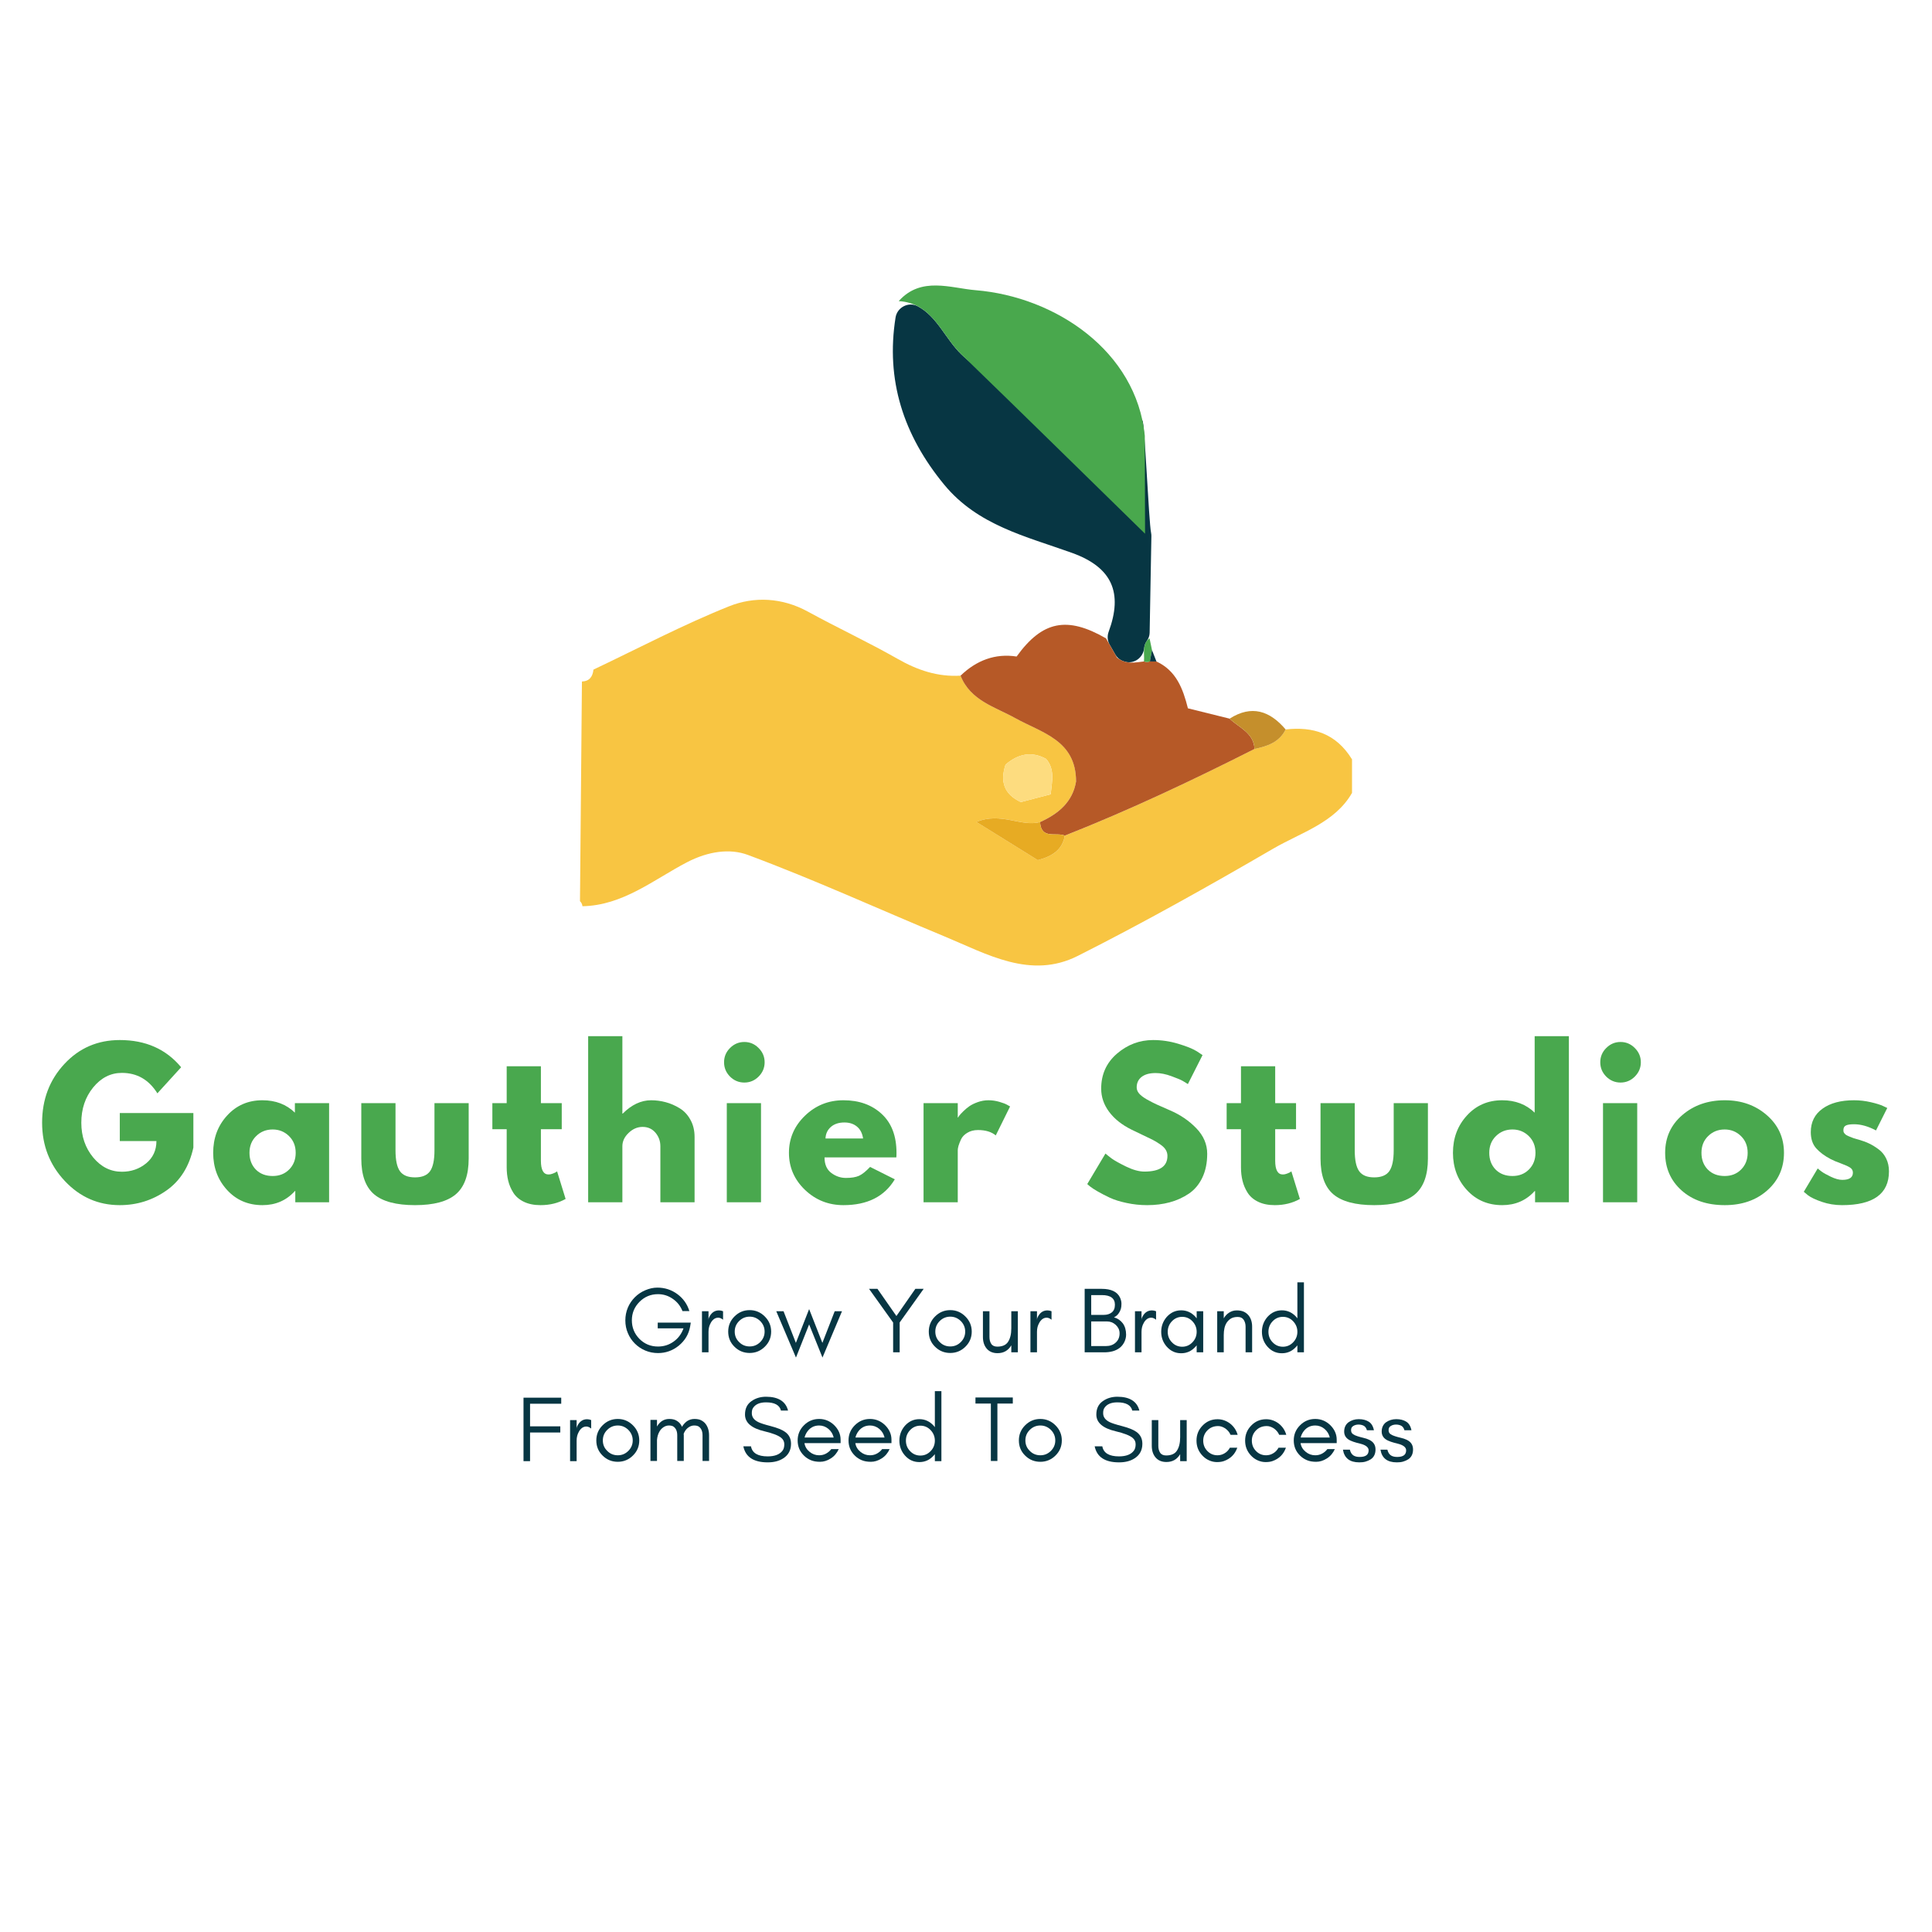 <svg xmlns="http://www.w3.org/2000/svg" xmlns:xlink="http://www.w3.org/1999/xlink" width="500" zoomAndPan="magnify" viewBox="0 0 375 375" height="500" preserveAspectRatio="xMidYMid meet" version="1.0"><defs><g/><clipPath id="80824b86b5"><path d="M 112.5 116 L 262.5 116 L 262.5 187.414 L 112.5 187.414 Z M 112.5 116 " clip-rule="nonzero"/></clipPath><clipPath id="ed72e8aedb"><path d="M 174 55.414 L 223 55.414 L 223 104 L 174 104 Z M 174 55.414 " clip-rule="nonzero"/></clipPath></defs><g clip-path="url(#80824b86b5)"><path fill="#f8c542" d="M 112.574 174.926 C 112.699 160.711 112.828 146.496 112.953 132.281 C 114.43 132.227 115.043 131.32 115.191 129.969 C 123.945 125.816 132.543 121.273 141.52 117.68 C 146.402 115.723 151.832 115.984 156.828 118.723 C 162.586 121.879 168.551 124.648 174.25 127.898 C 178.098 130.09 182.023 131.41 186.445 131.145 C 188.363 135.984 193.102 137.188 197.066 139.387 C 202.223 142.242 208.855 143.645 208.867 151.676 C 208.215 155.637 205.453 157.953 201.879 159.562 C 198.141 160.547 194.301 157.543 189.523 159.539 C 194.176 162.43 197.922 164.762 201.441 166.949 C 204.453 166.148 206.211 164.852 206.688 162.191 C 219.258 157.23 231.453 151.461 243.504 145.367 C 245.984 144.859 248.309 144.086 249.547 141.586 C 254.836 140.996 259.297 142.316 262.426 147.387 L 262.426 153.902 C 259.113 159.695 252.555 161.57 247.105 164.738 C 234.652 171.98 222.078 179.039 209.223 185.527 C 200.047 190.164 191.598 185.188 183.277 181.738 C 170.566 176.465 158.031 170.723 145.145 165.934 C 141.703 164.656 137.496 165.207 133.348 167.363 C 126.891 170.723 120.922 175.754 113.055 175.898 C 113.016 175.516 112.855 175.184 112.574 174.918 Z M 203.938 154.168 C 204.238 151.441 204.73 149.301 203.062 147.309 C 200.223 145.75 197.613 146.312 195.176 148.414 C 194.082 151.715 194.891 154.16 198.148 155.684 C 199.984 155.203 201.828 154.719 203.941 154.168 Z M 203.938 154.168 " fill-opacity="1" fill-rule="nonzero"/></g><path fill="#073643" d="M 215.391 125.152 C 214.949 124.379 214.883 123.453 215.191 122.621 C 217.98 115.066 215.895 110.121 208.059 107.309 C 199.113 104.094 189.789 101.977 183.281 94.09 C 175.293 84.402 171.914 73.703 173.824 61.637 C 174.137 59.645 176.336 58.504 178.121 59.441 C 181.891 61.418 183.578 65.859 186.562 68.746 C 198.504 80.312 209.867 70.059 221.758 81.68 C 222.148 81.676 222.984 101.34 223.422 103.406 C 223.469 103.625 223.484 103.836 223.484 104.059 C 223.371 110.32 223.258 116.586 223.145 122.848 C 223.133 123.438 222.906 123.988 222.562 124.465 C 222.262 124.891 222.129 125.355 222.078 125.844 C 221.875 127.668 220.109 128.938 218.348 128.434 C 218.121 128.371 217.895 128.285 217.668 128.176 C 217.152 127.922 216.738 127.504 216.453 127 C 216.117 126.418 215.762 125.793 215.395 125.148 Z M 215.391 125.152 " fill-opacity="1" fill-rule="nonzero"/><path fill="#b65927" d="M 214.68 123.906 C 215.434 125.223 216.188 126.547 216.809 127.637 C 218.602 129.035 220.34 128.578 222.043 128.387 C 222.043 128.387 222.617 128.516 222.617 128.516 L 223.188 128.383 C 223.617 128.387 224.043 128.391 224.473 128.395 C 228.324 130.188 229.613 133.684 230.574 137.484 C 233.211 138.133 235.938 138.812 238.66 139.488 C 240.5 141.262 243.34 142.215 243.5 145.371 C 231.449 151.465 219.246 157.234 206.684 162.191 C 204.996 161.473 202.078 163 201.875 159.566 C 205.453 157.957 208.211 155.641 208.863 151.684 C 208.848 143.648 202.215 142.254 197.062 139.391 C 193.098 137.191 188.355 135.984 186.441 131.148 C 189.523 128.176 193.172 126.785 197.324 127.43 C 202.328 120.488 207.137 119.562 214.68 123.906 Z M 214.68 123.906 " fill-opacity="1" fill-rule="nonzero"/><g clip-path="url(#ed72e8aedb)"><path fill="#49a84d" d="M 222.254 103.594 C 210.363 91.969 198.504 80.309 186.562 68.742 C 182.75 65.051 181.051 58.84 174.441 58.445 C 178.781 53.582 184.562 55.934 189.375 56.328 C 204.859 57.602 220.566 68.133 222.207 84.586 C 222.223 90.922 222.242 97.254 222.254 103.594 Z M 222.254 103.594 " fill-opacity="1" fill-rule="nonzero"/></g><path fill="#c58f2c" d="M 243.504 145.371 C 243.34 142.215 240.504 141.262 238.664 139.488 C 242.957 136.758 246.48 137.98 249.547 141.59 C 248.309 144.086 245.984 144.859 243.504 145.371 Z M 243.504 145.371 " fill-opacity="1" fill-rule="nonzero"/><path fill="#49a84d" d="M 223.188 128.383 L 222.617 128.516 C 222.617 128.516 222.043 128.387 222.043 128.387 C 222.191 126.836 221.578 125.105 223.125 123.887 C 223.285 124.656 223.441 125.418 223.602 126.184 C 223.461 126.918 223.32 127.648 223.188 128.383 Z M 223.188 128.383 " fill-opacity="1" fill-rule="nonzero"/><path fill="#073643" d="M 223.188 128.383 C 223.328 127.648 223.461 126.918 223.602 126.184 C 223.891 126.926 224.18 127.656 224.465 128.395 C 224.035 128.391 223.613 128.387 223.184 128.383 Z M 223.188 128.383 " fill-opacity="1" fill-rule="nonzero"/><path fill="#fddc7f" d="M 203.938 154.168 C 201.828 154.719 199.984 155.203 198.145 155.684 C 194.883 154.16 194.078 151.715 195.168 148.414 C 197.609 146.312 200.219 145.742 203.059 147.309 C 204.723 149.309 204.238 151.445 203.934 154.168 Z M 203.938 154.168 " fill-opacity="1" fill-rule="nonzero"/><path fill="#e7ab23" d="M 201.875 159.566 C 202.082 163.004 205 161.473 206.684 162.191 C 206.207 164.852 204.449 166.148 201.438 166.953 C 197.918 164.766 194.172 162.434 189.52 159.543 C 194.297 157.547 198.133 160.551 201.875 159.566 Z M 201.875 159.566 " fill-opacity="1" fill-rule="nonzero"/><g fill="#49a84e" fill-opacity="1"><g transform="translate(7.314, 233.356)"><g><path d="M 30.219 -17.312 L 30.219 -10.609 C 29.414 -6.93 27.664 -4.148 24.969 -2.266 C 22.27 -0.379 19.258 0.562 15.938 0.562 C 11.758 0.562 8.203 -1 5.266 -4.125 C 2.328 -7.25 0.859 -11.02 0.859 -15.438 C 0.859 -19.938 2.297 -23.734 5.172 -26.828 C 8.047 -29.93 11.633 -31.484 15.938 -31.484 C 20.957 -31.484 24.926 -29.723 27.844 -26.203 L 23.234 -21.141 C 21.586 -23.785 19.289 -25.109 16.344 -25.109 C 14.164 -25.109 12.305 -24.164 10.766 -22.281 C 9.234 -20.395 8.469 -18.113 8.469 -15.438 C 8.469 -12.812 9.234 -10.566 10.766 -8.703 C 12.305 -6.848 14.164 -5.922 16.344 -5.922 C 18.145 -5.922 19.711 -6.461 21.047 -7.547 C 22.379 -8.641 23.047 -10.082 23.047 -11.875 L 15.938 -11.875 L 15.938 -17.312 Z M 30.219 -17.312 "/></g></g></g><g fill="#49a84e" fill-opacity="1"><g transform="translate(40.519, 233.356)"><g><path d="M 3.562 -2.375 C 1.758 -4.344 0.859 -6.75 0.859 -9.594 C 0.859 -12.445 1.758 -14.859 3.562 -16.828 C 5.363 -18.805 7.648 -19.797 10.422 -19.797 C 12.973 -19.797 15.07 -18.992 16.719 -17.391 L 16.719 -19.234 L 23.359 -19.234 L 23.359 0 L 16.797 0 L 16.797 -2.172 L 16.719 -2.172 C 15.07 -0.348 12.973 0.562 10.422 0.562 C 7.648 0.562 5.363 -0.414 3.562 -2.375 Z M 9.203 -12.844 C 8.336 -12 7.906 -10.914 7.906 -9.594 C 7.906 -8.27 8.316 -7.188 9.141 -6.344 C 9.973 -5.508 11.062 -5.094 12.406 -5.094 C 13.707 -5.094 14.773 -5.516 15.609 -6.359 C 16.453 -7.211 16.875 -8.289 16.875 -9.594 C 16.875 -10.914 16.441 -12 15.578 -12.844 C 14.711 -13.695 13.656 -14.125 12.406 -14.125 C 11.133 -14.125 10.066 -13.695 9.203 -12.844 Z M 9.203 -12.844 "/></g></g></g><g fill="#49a84e" fill-opacity="1"><g transform="translate(68.252, 233.356)"><g><path d="M 8.516 -19.234 L 8.516 -10.078 C 8.516 -8.18 8.801 -6.832 9.375 -6.031 C 9.945 -5.227 10.922 -4.828 12.297 -4.828 C 13.672 -4.828 14.645 -5.227 15.219 -6.031 C 15.789 -6.832 16.078 -8.18 16.078 -10.078 L 16.078 -19.234 L 22.719 -19.234 L 22.719 -8.469 C 22.719 -5.27 21.883 -2.961 20.219 -1.547 C 18.562 -0.141 15.922 0.562 12.297 0.562 C 8.672 0.562 6.023 -0.141 4.359 -1.547 C 2.703 -2.961 1.875 -5.27 1.875 -8.469 L 1.875 -19.234 Z M 8.516 -19.234 "/></g></g></g><g fill="#49a84e" fill-opacity="1"><g transform="translate(94.973, 233.356)"><g><path d="M 3.375 -19.234 L 3.375 -26.391 L 10.016 -26.391 L 10.016 -19.234 L 14.062 -19.234 L 14.062 -14.172 L 10.016 -14.172 L 10.016 -8.062 C 10.016 -6.281 10.508 -5.391 11.5 -5.391 C 11.75 -5.391 12.008 -5.441 12.281 -5.547 C 12.562 -5.648 12.781 -5.75 12.938 -5.844 L 13.156 -6 L 14.812 -0.641 C 13.383 0.16 11.758 0.562 9.938 0.562 C 8.688 0.562 7.609 0.344 6.703 -0.094 C 5.805 -0.531 5.125 -1.117 4.656 -1.859 C 4.195 -2.598 3.867 -3.367 3.672 -4.172 C 3.473 -4.984 3.375 -5.852 3.375 -6.781 L 3.375 -14.172 L 0.594 -14.172 L 0.594 -19.234 Z M 3.375 -19.234 "/></g></g></g><g fill="#49a84e" fill-opacity="1"><g transform="translate(111.912, 233.356)"><g><path d="M 2.25 0 L 2.25 -32.234 L 8.891 -32.234 L 8.891 -17.203 L 8.953 -17.203 C 10.68 -18.93 12.52 -19.797 14.469 -19.797 C 15.414 -19.797 16.359 -19.672 17.297 -19.422 C 18.234 -19.172 19.133 -18.781 20 -18.25 C 20.863 -17.727 21.562 -16.984 22.094 -16.016 C 22.633 -15.055 22.906 -13.941 22.906 -12.672 L 22.906 0 L 16.266 0 L 16.266 -10.875 C 16.266 -11.875 15.945 -12.75 15.312 -13.5 C 14.676 -14.25 13.844 -14.625 12.812 -14.625 C 11.812 -14.625 10.906 -14.234 10.094 -13.453 C 9.289 -12.68 8.891 -11.82 8.891 -10.875 L 8.891 0 Z M 2.25 0 "/></g></g></g><g fill="#49a84e" fill-opacity="1"><g transform="translate(138.821, 233.356)"><g><path d="M 2.875 -29.938 C 3.656 -30.719 4.582 -31.109 5.656 -31.109 C 6.727 -31.109 7.648 -30.719 8.422 -29.938 C 9.203 -29.164 9.594 -28.242 9.594 -27.172 C 9.594 -26.098 9.203 -25.172 8.422 -24.391 C 7.648 -23.617 6.727 -23.234 5.656 -23.234 C 4.582 -23.234 3.656 -23.617 2.875 -24.391 C 2.102 -25.172 1.719 -26.098 1.719 -27.172 C 1.719 -28.242 2.102 -29.164 2.875 -29.938 Z M 2.25 -19.234 L 2.25 0 L 8.891 0 L 8.891 -19.234 Z M 2.25 -19.234 "/></g></g></g><g fill="#49a84e" fill-opacity="1"><g transform="translate(152.275, 233.356)"><g><path d="M 21.703 -8.703 L 7.766 -8.703 C 7.766 -7.348 8.203 -6.344 9.078 -5.688 C 9.953 -5.039 10.898 -4.719 11.922 -4.719 C 12.992 -4.719 13.844 -4.859 14.469 -5.141 C 15.094 -5.43 15.805 -6.004 16.609 -6.859 L 21.406 -4.453 C 19.406 -1.109 16.082 0.562 11.438 0.562 C 8.531 0.562 6.039 -0.426 3.969 -2.406 C 1.895 -4.395 0.859 -6.789 0.859 -9.594 C 0.859 -12.395 1.895 -14.797 3.969 -16.797 C 6.039 -18.797 8.531 -19.797 11.438 -19.797 C 14.477 -19.797 16.953 -18.91 18.859 -17.141 C 20.773 -15.379 21.734 -12.863 21.734 -9.594 C 21.734 -9.145 21.723 -8.848 21.703 -8.703 Z M 7.953 -12.375 L 15.25 -12.375 C 15.102 -13.375 14.711 -14.141 14.078 -14.672 C 13.441 -15.211 12.625 -15.484 11.625 -15.484 C 10.52 -15.484 9.641 -15.191 8.984 -14.609 C 8.336 -14.035 7.992 -13.289 7.953 -12.375 Z M 7.953 -12.375 "/></g></g></g><g fill="#49a84e" fill-opacity="1"><g transform="translate(177.01, 233.356)"><g><path d="M 2.25 0 L 2.25 -19.234 L 8.891 -19.234 L 8.891 -16.453 L 8.953 -16.453 C 9.004 -16.555 9.086 -16.68 9.203 -16.828 C 9.316 -16.984 9.562 -17.25 9.938 -17.625 C 10.312 -18 10.707 -18.332 11.125 -18.625 C 11.551 -18.926 12.102 -19.195 12.781 -19.438 C 13.457 -19.676 14.145 -19.797 14.844 -19.797 C 15.57 -19.797 16.285 -19.691 16.984 -19.484 C 17.68 -19.285 18.191 -19.086 18.516 -18.891 L 19.047 -18.594 L 16.266 -12.969 C 15.441 -13.664 14.289 -14.016 12.812 -14.016 C 12.02 -14.016 11.332 -13.836 10.75 -13.484 C 10.176 -13.141 9.77 -12.719 9.531 -12.219 C 9.301 -11.719 9.133 -11.289 9.031 -10.938 C 8.938 -10.594 8.891 -10.32 8.891 -10.125 L 8.891 0 Z M 2.25 0 "/></g></g></g><g fill="#49a84e" fill-opacity="1"><g transform="translate(197.81, 233.356)"><g/></g></g><g fill="#49a84e" fill-opacity="1"><g transform="translate(210.177, 233.356)"><g><path d="M 13.641 -31.484 C 15.316 -31.484 16.953 -31.238 18.547 -30.75 C 20.148 -30.27 21.336 -29.789 22.109 -29.312 L 23.234 -28.562 L 20.391 -22.938 C 20.16 -23.094 19.848 -23.285 19.453 -23.516 C 19.055 -23.754 18.305 -24.07 17.203 -24.469 C 16.109 -24.875 15.082 -25.078 14.125 -25.078 C 12.957 -25.078 12.051 -24.828 11.406 -24.328 C 10.77 -23.828 10.453 -23.148 10.453 -22.297 C 10.453 -21.879 10.602 -21.488 10.906 -21.125 C 11.207 -20.758 11.719 -20.367 12.438 -19.953 C 13.164 -19.547 13.805 -19.219 14.359 -18.969 C 14.91 -18.719 15.758 -18.344 16.906 -17.844 C 18.906 -16.988 20.609 -15.832 22.016 -14.375 C 23.43 -12.914 24.141 -11.258 24.141 -9.406 C 24.141 -7.633 23.82 -6.086 23.188 -4.766 C 22.551 -3.441 21.676 -2.406 20.562 -1.656 C 19.445 -0.906 18.211 -0.348 16.859 0.016 C 15.516 0.379 14.055 0.562 12.484 0.562 C 11.129 0.562 9.801 0.422 8.5 0.141 C 7.207 -0.129 6.125 -0.469 5.25 -0.875 C 4.375 -1.289 3.586 -1.695 2.891 -2.094 C 2.191 -2.5 1.676 -2.836 1.344 -3.109 L 0.859 -3.531 L 4.391 -9.453 C 4.68 -9.203 5.086 -8.879 5.609 -8.484 C 6.141 -8.098 7.07 -7.578 8.406 -6.922 C 9.75 -6.273 10.93 -5.953 11.953 -5.953 C 14.93 -5.953 16.422 -6.969 16.422 -9 C 16.422 -9.426 16.312 -9.816 16.094 -10.172 C 15.883 -10.535 15.508 -10.898 14.969 -11.266 C 14.438 -11.629 13.961 -11.914 13.547 -12.125 C 13.141 -12.332 12.469 -12.656 11.531 -13.094 C 10.594 -13.531 9.898 -13.863 9.453 -14.094 C 7.578 -15.02 6.125 -16.176 5.094 -17.562 C 4.07 -18.945 3.562 -20.441 3.562 -22.047 C 3.562 -24.816 4.582 -27.082 6.625 -28.844 C 8.676 -30.602 11.016 -31.484 13.641 -31.484 Z M 13.641 -31.484 "/></g></g></g><g fill="#49a84e" fill-opacity="1"><g transform="translate(237.498, 233.356)"><g><path d="M 3.375 -19.234 L 3.375 -26.391 L 10.016 -26.391 L 10.016 -19.234 L 14.062 -19.234 L 14.062 -14.172 L 10.016 -14.172 L 10.016 -8.062 C 10.016 -6.281 10.508 -5.391 11.5 -5.391 C 11.75 -5.391 12.008 -5.441 12.281 -5.547 C 12.562 -5.648 12.781 -5.75 12.938 -5.844 L 13.156 -6 L 14.812 -0.641 C 13.383 0.16 11.758 0.562 9.938 0.562 C 8.688 0.562 7.609 0.344 6.703 -0.094 C 5.805 -0.531 5.125 -1.117 4.656 -1.859 C 4.195 -2.598 3.867 -3.367 3.672 -4.172 C 3.473 -4.984 3.375 -5.852 3.375 -6.781 L 3.375 -14.172 L 0.594 -14.172 L 0.594 -19.234 Z M 3.375 -19.234 "/></g></g></g><g fill="#49a84e" fill-opacity="1"><g transform="translate(254.438, 233.356)"><g><path d="M 8.516 -19.234 L 8.516 -10.078 C 8.516 -8.18 8.801 -6.832 9.375 -6.031 C 9.945 -5.227 10.922 -4.828 12.297 -4.828 C 13.672 -4.828 14.645 -5.227 15.219 -6.031 C 15.789 -6.832 16.078 -8.18 16.078 -10.078 L 16.078 -19.234 L 22.719 -19.234 L 22.719 -8.469 C 22.719 -5.27 21.883 -2.961 20.219 -1.547 C 18.562 -0.141 15.922 0.562 12.297 0.562 C 8.672 0.562 6.023 -0.141 4.359 -1.547 C 2.703 -2.961 1.875 -5.27 1.875 -8.469 L 1.875 -19.234 Z M 8.516 -19.234 "/></g></g></g><g fill="#49a84e" fill-opacity="1"><g transform="translate(281.159, 233.356)"><g><path d="M 3.562 -2.375 C 1.758 -4.344 0.859 -6.75 0.859 -9.594 C 0.859 -12.445 1.758 -14.859 3.562 -16.828 C 5.363 -18.805 7.648 -19.797 10.422 -19.797 C 12.973 -19.797 15.07 -18.992 16.719 -17.391 L 16.719 -32.234 L 23.359 -32.234 L 23.359 0 L 16.797 0 L 16.797 -2.172 L 16.719 -2.172 C 15.07 -0.348 12.973 0.562 10.422 0.562 C 7.648 0.562 5.363 -0.414 3.562 -2.375 Z M 9.203 -12.844 C 8.336 -12 7.906 -10.914 7.906 -9.594 C 7.906 -8.27 8.316 -7.188 9.141 -6.344 C 9.973 -5.508 11.062 -5.094 12.406 -5.094 C 13.707 -5.094 14.773 -5.516 15.609 -6.359 C 16.453 -7.211 16.875 -8.289 16.875 -9.594 C 16.875 -10.914 16.441 -12 15.578 -12.844 C 14.711 -13.695 13.656 -14.125 12.406 -14.125 C 11.133 -14.125 10.066 -13.695 9.203 -12.844 Z M 9.203 -12.844 "/></g></g></g><g fill="#49a84e" fill-opacity="1"><g transform="translate(308.892, 233.356)"><g><path d="M 2.875 -29.938 C 3.656 -30.719 4.582 -31.109 5.656 -31.109 C 6.727 -31.109 7.648 -30.719 8.422 -29.938 C 9.203 -29.164 9.594 -28.242 9.594 -27.172 C 9.594 -26.098 9.203 -25.172 8.422 -24.391 C 7.648 -23.617 6.727 -23.234 5.656 -23.234 C 4.582 -23.234 3.656 -23.617 2.875 -24.391 C 2.102 -25.172 1.719 -26.098 1.719 -27.172 C 1.719 -28.242 2.102 -29.164 2.875 -29.938 Z M 2.25 -19.234 L 2.25 0 L 8.891 0 L 8.891 -19.234 Z M 2.25 -19.234 "/></g></g></g><g fill="#49a84e" fill-opacity="1"><g transform="translate(322.346, 233.356)"><g><path d="M 4.062 -2.281 C 1.926 -4.188 0.859 -6.625 0.859 -9.594 C 0.859 -12.57 1.969 -15.016 4.188 -16.922 C 6.414 -18.836 9.164 -19.797 12.438 -19.797 C 15.664 -19.797 18.383 -18.832 20.594 -16.906 C 22.812 -14.977 23.922 -12.539 23.922 -9.594 C 23.922 -6.645 22.836 -4.211 20.672 -2.297 C 18.516 -0.391 15.77 0.562 12.438 0.562 C 8.988 0.562 6.195 -0.383 4.062 -2.281 Z M 9.203 -12.844 C 8.336 -12 7.906 -10.914 7.906 -9.594 C 7.906 -8.27 8.316 -7.188 9.141 -6.344 C 9.973 -5.508 11.062 -5.094 12.406 -5.094 C 13.707 -5.094 14.773 -5.516 15.609 -6.359 C 16.453 -7.211 16.875 -8.289 16.875 -9.594 C 16.875 -10.914 16.441 -12 15.578 -12.844 C 14.711 -13.695 13.656 -14.125 12.406 -14.125 C 11.133 -14.125 10.066 -13.695 9.203 -12.844 Z M 9.203 -12.844 "/></g></g></g><g fill="#49a84e" fill-opacity="1"><g transform="translate(349.255, 233.356)"><g><path d="M 10.609 -19.797 C 11.703 -19.797 12.785 -19.672 13.859 -19.422 C 14.941 -19.172 15.742 -18.922 16.266 -18.672 L 17.062 -18.297 L 14.875 -13.938 C 13.375 -14.738 11.953 -15.141 10.609 -15.141 C 9.859 -15.141 9.328 -15.055 9.016 -14.891 C 8.703 -14.734 8.547 -14.43 8.547 -13.984 C 8.547 -13.879 8.555 -13.773 8.578 -13.672 C 8.609 -13.578 8.66 -13.484 8.734 -13.391 C 8.805 -13.305 8.875 -13.234 8.938 -13.172 C 9 -13.109 9.102 -13.039 9.25 -12.969 C 9.406 -12.895 9.523 -12.836 9.609 -12.797 C 9.703 -12.766 9.848 -12.707 10.047 -12.625 C 10.242 -12.551 10.391 -12.492 10.484 -12.453 C 10.586 -12.422 10.758 -12.367 11 -12.297 C 11.238 -12.223 11.422 -12.172 11.547 -12.141 C 12.316 -11.922 12.988 -11.672 13.562 -11.391 C 14.145 -11.117 14.754 -10.742 15.391 -10.266 C 16.023 -9.797 16.516 -9.195 16.859 -8.469 C 17.211 -7.75 17.391 -6.926 17.391 -6 C 17.391 -1.625 14.352 0.562 8.281 0.562 C 6.906 0.562 5.598 0.348 4.359 -0.078 C 3.129 -0.504 2.238 -0.926 1.688 -1.344 L 0.859 -2.031 L 3.562 -6.562 C 3.758 -6.383 4.02 -6.176 4.344 -5.938 C 4.664 -5.695 5.254 -5.367 6.109 -4.953 C 6.961 -4.547 7.703 -4.344 8.328 -4.344 C 9.703 -4.344 10.391 -4.805 10.391 -5.734 C 10.391 -6.16 10.211 -6.488 9.859 -6.719 C 9.504 -6.957 8.91 -7.227 8.078 -7.531 C 7.242 -7.832 6.586 -8.109 6.109 -8.359 C 4.91 -8.984 3.961 -9.688 3.266 -10.469 C 2.566 -11.258 2.219 -12.305 2.219 -13.609 C 2.219 -15.555 2.973 -17.07 4.484 -18.156 C 5.992 -19.25 8.035 -19.797 10.609 -19.797 Z M 10.609 -19.797 "/></g></g></g><g fill="#073643" fill-opacity="1"><g transform="translate(120.562, 262.485)"><g><path d="M 13.516 -5.762 L 7.102 -5.762 L 7.102 -4.656 L 12.105 -4.656 C 11.723 -3.586 11.09 -2.719 10.184 -2.082 C 9.277 -1.43 8.262 -1.125 7.156 -1.125 C 5.742 -1.125 4.547 -1.613 3.551 -2.609 C 2.574 -3.605 2.082 -4.82 2.082 -6.215 C 2.082 -7.609 2.574 -8.805 3.57 -9.805 C 4.547 -10.781 5.742 -11.289 7.156 -11.289 C 8.207 -11.289 9.168 -10.98 10.02 -10.383 C 10.891 -9.785 11.508 -9.004 11.906 -8.008 L 13.246 -8.008 C 12.828 -9.367 12.051 -10.457 10.926 -11.289 C 9.805 -12.121 8.5 -12.559 7.031 -12.559 C 6.234 -12.559 5.453 -12.375 4.691 -12.051 C 3.914 -11.723 3.242 -11.27 2.664 -10.691 C 2.082 -10.109 1.629 -9.441 1.305 -8.68 C 0.977 -7.898 0.816 -7.066 0.816 -6.195 C 0.816 -5.328 0.977 -4.492 1.305 -3.734 C 1.629 -2.953 2.082 -2.281 2.664 -1.703 C 3.242 -1.125 3.914 -0.672 4.691 -0.344 C 5.453 -0.02 6.289 0.145 7.156 0.145 C 8.645 0.145 9.984 -0.324 11.18 -1.285 C 12.375 -2.266 13.117 -3.496 13.391 -5 Z M 13.516 -5.762 "/></g></g></g><g fill="#073643" fill-opacity="1"><g transform="translate(134.893, 262.485)"><g><path d="M 5.453 -6.324 L 5.453 -7.973 C 5.199 -8.082 4.93 -8.137 4.656 -8.137 C 3.75 -8.137 3.098 -7.629 2.684 -6.648 L 2.629 -6.324 L 2.629 -7.973 L 1.359 -7.973 L 1.359 0 L 2.629 0 L 2.629 -3.988 C 2.629 -4.641 2.773 -5.219 3.082 -5.742 C 3.227 -6.016 3.426 -6.25 3.66 -6.434 C 3.895 -6.613 4.188 -6.723 4.512 -6.723 C 4.84 -6.723 5.145 -6.578 5.453 -6.324 Z M 5.453 -6.324 "/></g></g></g><g fill="#073643" fill-opacity="1"><g transform="translate(140.528, 262.485)"><g><path d="M 7.883 -4.023 C 7.883 -3.227 7.594 -2.555 7.031 -1.992 C 6.449 -1.414 5.781 -1.141 4.984 -1.141 C 4.188 -1.141 3.496 -1.414 2.934 -1.992 C 2.355 -2.555 2.082 -3.227 2.082 -4.023 C 2.082 -4.82 2.355 -5.492 2.934 -6.07 C 3.496 -6.633 4.188 -6.922 4.984 -6.922 C 5.781 -6.922 6.449 -6.633 7.031 -6.07 C 7.594 -5.492 7.883 -4.82 7.883 -4.023 Z M 9.152 -4.023 C 9.152 -5.164 8.734 -6.145 7.918 -6.957 C 7.102 -7.773 6.125 -8.191 4.984 -8.191 C 3.824 -8.191 2.844 -7.773 2.031 -6.957 C 1.215 -6.145 0.816 -5.164 0.816 -4.023 C 0.816 -2.863 1.215 -1.883 2.031 -1.086 C 2.844 -0.273 3.84 0.125 4.984 0.125 C 6.105 0.125 7.102 -0.273 7.918 -1.086 C 8.734 -1.883 9.152 -2.863 9.152 -4.023 Z M 9.152 -4.023 "/></g></g></g><g fill="#073643" fill-opacity="1"><g transform="translate(150.492, 262.485)"><g><path d="M 9.152 1.016 L 12.938 -7.973 L 11.523 -7.973 L 9.133 -1.832 L 6.559 -8.391 L 3.988 -1.832 L 1.594 -7.973 L 0.18 -7.973 L 4.004 1.016 L 6.559 -5.418 Z M 9.152 1.016 "/></g></g></g><g fill="#073643" fill-opacity="1"><g transform="translate(163.609, 262.485)"><g/></g></g><g fill="#073643" fill-opacity="1"><g transform="translate(168.501, 262.485)"><g><path d="M 6.125 -5.797 L 10.781 -12.32 L 9.168 -12.32 L 5.492 -7.047 L 1.812 -12.32 L 0.18 -12.32 L 4.855 -5.781 L 4.855 0 L 6.125 0 Z M 6.125 -5.797 "/></g></g></g><g fill="#073643" fill-opacity="1"><g transform="translate(179.462, 262.485)"><g><path d="M 7.883 -4.023 C 7.883 -3.227 7.594 -2.555 7.031 -1.992 C 6.449 -1.414 5.781 -1.141 4.984 -1.141 C 4.188 -1.141 3.496 -1.414 2.934 -1.992 C 2.355 -2.555 2.082 -3.227 2.082 -4.023 C 2.082 -4.82 2.355 -5.492 2.934 -6.07 C 3.496 -6.633 4.188 -6.922 4.984 -6.922 C 5.781 -6.922 6.449 -6.633 7.031 -6.07 C 7.594 -5.492 7.883 -4.82 7.883 -4.023 Z M 9.152 -4.023 C 9.152 -5.164 8.734 -6.145 7.918 -6.957 C 7.102 -7.773 6.125 -8.191 4.984 -8.191 C 3.824 -8.191 2.844 -7.773 2.031 -6.957 C 1.215 -6.145 0.816 -5.164 0.816 -4.023 C 0.816 -2.863 1.215 -1.883 2.031 -1.086 C 2.844 -0.273 3.84 0.125 4.984 0.125 C 6.105 0.125 7.102 -0.273 7.918 -1.086 C 8.734 -1.883 9.152 -2.863 9.152 -4.023 Z M 9.152 -4.023 "/></g></g></g><g fill="#073643" fill-opacity="1"><g transform="translate(189.426, 262.485)"><g><path d="M 6.867 -1.359 L 6.867 0 L 8.137 0 L 8.137 -7.973 L 6.867 -7.973 L 6.867 -4.641 C 6.867 -3.516 6.648 -2.664 6.234 -2.031 C 5.836 -1.414 5.129 -1.105 4.148 -1.105 C 3.605 -1.105 3.207 -1.285 2.973 -1.648 C 2.734 -2.012 2.629 -2.465 2.629 -2.988 L 2.629 -7.973 L 1.359 -7.973 L 1.359 -2.988 C 1.359 -2.066 1.594 -1.305 2.102 -0.707 C 2.609 -0.125 3.297 0.164 4.203 0.164 C 5.383 0.164 6.27 -0.344 6.867 -1.359 Z M 6.867 -1.359 "/></g></g></g><g fill="#073643" fill-opacity="1"><g transform="translate(198.648, 262.485)"><g><path d="M 5.453 -6.324 L 5.453 -7.973 C 5.199 -8.082 4.93 -8.137 4.656 -8.137 C 3.75 -8.137 3.098 -7.629 2.684 -6.648 L 2.629 -6.324 L 2.629 -7.973 L 1.359 -7.973 L 1.359 0 L 2.629 0 L 2.629 -3.988 C 2.629 -4.641 2.773 -5.219 3.082 -5.742 C 3.227 -6.016 3.426 -6.25 3.66 -6.434 C 3.895 -6.613 4.188 -6.723 4.512 -6.723 C 4.84 -6.723 5.145 -6.578 5.453 -6.324 Z M 5.453 -6.324 "/></g></g></g><g fill="#073643" fill-opacity="1"><g transform="translate(204.282, 262.485)"><g/></g></g><g fill="#073643" fill-opacity="1"><g transform="translate(209.174, 262.485)"><g><path d="M 9.402 -3.426 C 9.402 -4.293 9.188 -5.039 8.77 -5.617 C 8.336 -6.195 7.754 -6.594 7.047 -6.797 C 7.465 -6.977 7.828 -7.301 8.102 -7.793 C 8.227 -8.008 8.316 -8.227 8.391 -8.461 C 8.461 -8.699 8.5 -9.023 8.5 -9.441 C 8.5 -9.84 8.391 -10.258 8.207 -10.656 C 7.664 -11.762 6.488 -12.32 4.691 -12.32 L 1.359 -12.32 L 1.359 0 L 5.129 0 C 6.379 0 7.375 -0.273 8.137 -0.852 C 8.516 -1.141 8.824 -1.523 9.059 -1.992 C 9.277 -2.445 9.402 -2.918 9.402 -3.426 Z M 7.23 -9.242 C 7.23 -8.57 7.031 -8.082 6.633 -7.754 C 6.234 -7.43 5.707 -7.266 5.055 -7.266 L 2.629 -7.266 L 2.629 -11.109 L 4.691 -11.109 C 6.379 -11.109 7.23 -10.473 7.23 -9.242 Z M 8.137 -3.68 C 8.137 -2.934 7.883 -2.336 7.375 -1.883 C 6.887 -1.43 6.25 -1.215 5.492 -1.215 L 2.629 -1.215 L 2.629 -5.996 L 5.691 -5.996 C 6.324 -5.996 6.887 -5.781 7.375 -5.344 C 7.594 -5.145 7.773 -4.91 7.918 -4.641 C 8.062 -4.348 8.137 -4.039 8.137 -3.68 Z M 8.137 -3.68 "/></g></g></g><g fill="#073643" fill-opacity="1"><g transform="translate(218.939, 262.485)"><g><path d="M 5.453 -6.324 L 5.453 -7.973 C 5.199 -8.082 4.93 -8.137 4.656 -8.137 C 3.75 -8.137 3.098 -7.629 2.684 -6.648 L 2.629 -6.324 L 2.629 -7.973 L 1.359 -7.973 L 1.359 0 L 2.629 0 L 2.629 -3.988 C 2.629 -4.641 2.773 -5.219 3.082 -5.742 C 3.227 -6.016 3.426 -6.25 3.66 -6.434 C 3.895 -6.613 4.188 -6.723 4.512 -6.723 C 4.84 -6.723 5.145 -6.578 5.453 -6.324 Z M 5.453 -6.324 "/></g></g></g><g fill="#073643" fill-opacity="1"><g transform="translate(224.574, 262.485)"><g><path d="M 7.699 -3.988 C 7.699 -3.207 7.43 -2.52 6.887 -1.957 C 6.344 -1.379 5.672 -1.086 4.891 -1.086 C 4.094 -1.086 3.426 -1.379 2.883 -1.957 C 2.336 -2.52 2.082 -3.207 2.082 -3.988 C 2.082 -4.746 2.336 -5.438 2.883 -6.016 C 3.426 -6.594 4.094 -6.887 4.891 -6.887 C 5.672 -6.887 6.344 -6.594 6.887 -6.016 C 7.43 -5.438 7.699 -4.746 7.699 -3.988 Z M 8.969 0 L 8.969 -7.973 L 7.699 -7.973 L 7.699 -6.594 C 7.629 -6.703 7.539 -6.797 7.465 -6.887 C 6.703 -7.719 5.781 -8.152 4.691 -8.152 C 3.586 -8.152 2.664 -7.719 1.902 -6.887 C 1.18 -6.051 0.816 -5.09 0.816 -3.988 C 0.816 -2.863 1.18 -1.902 1.902 -1.086 C 2.664 -0.234 3.586 0.18 4.691 0.18 C 5.781 0.18 6.703 -0.234 7.465 -1.086 C 7.539 -1.16 7.629 -1.25 7.699 -1.359 L 7.699 0 Z M 8.969 0 "/></g></g></g><g fill="#073643" fill-opacity="1"><g transform="translate(234.9, 262.485)"><g><path d="M 6.867 0 L 8.137 0 L 8.137 -4.984 C 8.137 -5.906 7.883 -6.648 7.41 -7.211 C 7.156 -7.5 6.867 -7.719 6.523 -7.883 C 6.16 -8.047 5.707 -8.137 5.145 -8.137 C 4.566 -8.137 4.078 -7.973 3.641 -7.684 C 3.227 -7.41 2.883 -7.047 2.629 -6.594 L 2.629 -7.973 L 1.359 -7.973 L 1.359 0 L 2.629 0 L 2.629 -3.336 C 2.629 -4.348 2.809 -5.145 3.188 -5.742 C 3.406 -6.07 3.68 -6.344 4.023 -6.559 C 4.348 -6.758 4.801 -6.867 5.344 -6.867 C 5.891 -6.867 6.27 -6.668 6.504 -6.305 C 6.742 -5.945 6.867 -5.492 6.867 -4.984 Z M 6.867 0 "/></g></g></g><g fill="#073643" fill-opacity="1"><g transform="translate(244.122, 262.485)"><g><path d="M 7.699 -3.988 C 7.699 -3.207 7.43 -2.52 6.887 -1.957 C 6.344 -1.379 5.672 -1.086 4.891 -1.086 C 4.094 -1.086 3.426 -1.379 2.883 -1.957 C 2.336 -2.52 2.082 -3.207 2.082 -3.988 C 2.082 -4.746 2.336 -5.438 2.883 -6.016 C 3.426 -6.594 4.094 -6.887 4.891 -6.887 C 5.672 -6.887 6.344 -6.594 6.887 -6.016 C 7.43 -5.438 7.699 -4.746 7.699 -3.988 Z M 8.969 0 L 8.969 -13.59 L 7.699 -13.59 L 7.699 -6.594 C 7.629 -6.703 7.539 -6.797 7.465 -6.887 C 6.703 -7.719 5.781 -8.152 4.691 -8.152 C 3.586 -8.152 2.664 -7.719 1.902 -6.887 C 1.18 -6.051 0.816 -5.09 0.816 -3.988 C 0.816 -2.863 1.18 -1.902 1.902 -1.086 C 2.664 -0.234 3.586 0.18 4.691 0.18 C 5.781 0.18 6.703 -0.234 7.465 -1.086 C 7.539 -1.16 7.629 -1.25 7.699 -1.359 L 7.699 0 Z M 8.969 0 "/></g></g></g><g fill="#073643" fill-opacity="1"><g transform="translate(100.254, 283.609)"><g><path d="M 8.68 -11.145 L 8.68 -12.32 L 1.359 -12.32 L 1.359 0 L 2.629 0 L 2.629 -5.562 L 8.5 -5.562 L 8.5 -6.758 L 2.629 -6.758 L 2.629 -11.145 Z M 8.68 -11.145 "/></g></g></g><g fill="#073643" fill-opacity="1"><g transform="translate(109.294, 283.609)"><g><path d="M 5.453 -6.324 L 5.453 -7.973 C 5.199 -8.082 4.93 -8.137 4.656 -8.137 C 3.75 -8.137 3.098 -7.629 2.684 -6.648 L 2.629 -6.324 L 2.629 -7.973 L 1.359 -7.973 L 1.359 0 L 2.629 0 L 2.629 -3.988 C 2.629 -4.641 2.773 -5.219 3.082 -5.742 C 3.227 -6.016 3.426 -6.25 3.66 -6.434 C 3.895 -6.613 4.188 -6.723 4.512 -6.723 C 4.84 -6.723 5.145 -6.578 5.453 -6.324 Z M 5.453 -6.324 "/></g></g></g><g fill="#073643" fill-opacity="1"><g transform="translate(114.929, 283.609)"><g><path d="M 7.883 -4.023 C 7.883 -3.227 7.594 -2.555 7.031 -1.992 C 6.449 -1.414 5.781 -1.141 4.984 -1.141 C 4.188 -1.141 3.496 -1.414 2.934 -1.992 C 2.355 -2.555 2.082 -3.227 2.082 -4.023 C 2.082 -4.82 2.355 -5.492 2.934 -6.07 C 3.496 -6.633 4.188 -6.922 4.984 -6.922 C 5.781 -6.922 6.449 -6.633 7.031 -6.07 C 7.594 -5.492 7.883 -4.82 7.883 -4.023 Z M 9.152 -4.023 C 9.152 -5.164 8.734 -6.145 7.918 -6.957 C 7.102 -7.773 6.125 -8.191 4.984 -8.191 C 3.824 -8.191 2.844 -7.773 2.031 -6.957 C 1.215 -6.145 0.816 -5.164 0.816 -4.023 C 0.816 -2.863 1.215 -1.883 2.031 -1.086 C 2.844 -0.273 3.84 0.125 4.984 0.125 C 6.105 0.125 7.102 -0.273 7.918 -1.086 C 8.734 -1.883 9.152 -2.863 9.152 -4.023 Z M 9.152 -4.023 "/></g></g></g><g fill="#073643" fill-opacity="1"><g transform="translate(124.893, 283.609)"><g><path d="M 11.469 -0.035 L 12.738 -0.035 L 12.738 -5.02 C 12.738 -5.906 12.504 -6.648 12.066 -7.23 C 11.852 -7.52 11.562 -7.738 11.234 -7.918 C 10.891 -8.102 10.438 -8.191 9.895 -8.191 C 9.332 -8.191 8.844 -8.027 8.426 -7.738 C 8.047 -7.449 7.738 -7.102 7.484 -6.668 C 7.395 -6.867 7.285 -7.047 7.156 -7.23 C 6.941 -7.52 6.648 -7.738 6.324 -7.918 C 5.98 -8.102 5.527 -8.191 4.984 -8.191 C 4.422 -8.191 3.934 -8.027 3.516 -7.738 C 3.152 -7.465 2.863 -7.141 2.629 -6.723 L 2.629 -8.008 L 1.359 -8.008 L 1.359 -0.035 L 2.629 -0.035 L 2.629 -4.113 C 2.684 -4.746 2.844 -5.309 3.117 -5.762 C 3.297 -6.09 3.57 -6.379 3.895 -6.594 C 4.223 -6.812 4.566 -6.922 4.945 -6.922 C 5.309 -6.922 5.598 -6.848 5.781 -6.742 C 6.289 -6.414 6.559 -5.836 6.559 -5.02 L 6.559 -0.035 L 7.828 -0.035 L 7.828 -5.02 C 7.828 -5.109 7.809 -5.219 7.809 -5.309 C 7.863 -5.473 7.938 -5.617 8.027 -5.762 C 8.207 -6.09 8.48 -6.379 8.805 -6.594 C 9.133 -6.812 9.477 -6.922 9.855 -6.922 C 10.219 -6.922 10.508 -6.848 10.691 -6.742 C 11.199 -6.414 11.469 -5.836 11.469 -5.02 Z M 11.469 -0.035 "/></g></g></g><g fill="#073643" fill-opacity="1"><g transform="translate(138.717, 283.609)"><g/></g></g><g fill="#073643" fill-opacity="1"><g transform="translate(143.608, 283.609)"><g><path d="M 4.766 -5.797 C 6.359 -5.418 7.449 -5 8.027 -4.531 C 8.426 -4.203 8.625 -3.785 8.625 -3.281 C 8.625 -2.773 8.516 -2.355 8.301 -2.066 C 7.754 -1.305 6.777 -0.926 5.398 -0.926 C 3.48 -0.926 2.391 -1.578 2.156 -2.883 L 0.672 -2.883 C 1.105 -0.797 2.684 0.234 5.398 0.234 C 6.613 0.234 7.629 -0.02 8.445 -0.562 C 9.422 -1.195 9.93 -2.137 9.93 -3.371 C 9.93 -4.387 9.531 -5.164 8.734 -5.707 C 8.172 -6.105 7.266 -6.469 6.016 -6.797 C 4.746 -7.121 3.934 -7.395 3.551 -7.594 C 2.719 -8.008 2.301 -8.59 2.32 -9.352 C 2.32 -9.75 2.391 -10.094 2.574 -10.348 C 3.043 -11.055 3.879 -11.414 5.074 -11.414 C 6.758 -11.414 7.719 -10.871 7.973 -9.82 L 9.352 -9.82 C 8.898 -11.598 7.465 -12.504 5.074 -12.504 C 3.988 -12.504 3.027 -12.211 2.23 -11.633 C 1.414 -11.055 0.996 -10.203 0.996 -9.043 C 0.996 -7.465 2.266 -6.379 4.766 -5.797 Z M 4.766 -5.797 "/></g></g></g><g fill="#073643" fill-opacity="1"><g transform="translate(154.008, 283.609)"><g><path d="M 9.152 -4.168 C 9.152 -5.254 8.715 -6.195 7.883 -7.012 C 7.066 -7.793 6.09 -8.191 4.984 -8.191 C 3.824 -8.191 2.844 -7.773 2.031 -6.957 C 1.215 -6.145 0.816 -5.164 0.816 -4.023 C 0.816 -2.863 1.215 -1.883 2.031 -1.086 C 2.41 -0.707 2.844 -0.418 3.352 -0.199 C 3.859 0.02 4.457 0.125 5.164 0.125 C 5.871 0.125 6.559 -0.09 7.246 -0.527 C 7.938 -0.961 8.445 -1.578 8.789 -2.336 L 7.34 -2.336 C 7.047 -1.957 6.703 -1.668 6.289 -1.449 C 5.871 -1.23 5.438 -1.141 4.984 -1.141 C 4.293 -1.141 3.68 -1.359 3.133 -1.812 C 2.59 -2.246 2.246 -2.809 2.137 -3.496 L 9.152 -3.496 Z M 7.809 -4.586 L 2.156 -4.586 C 2.23 -4.91 2.355 -5.219 2.535 -5.508 C 3.117 -6.449 3.934 -6.922 4.984 -6.922 C 5.652 -6.922 6.25 -6.703 6.777 -6.27 C 7.32 -5.816 7.648 -5.254 7.809 -4.586 Z M 7.809 -4.586 "/></g></g></g><g fill="#073643" fill-opacity="1"><g transform="translate(163.882, 283.609)"><g><path d="M 9.152 -4.168 C 9.152 -5.254 8.715 -6.195 7.883 -7.012 C 7.066 -7.793 6.09 -8.191 4.984 -8.191 C 3.824 -8.191 2.844 -7.773 2.031 -6.957 C 1.215 -6.145 0.816 -5.164 0.816 -4.023 C 0.816 -2.863 1.215 -1.883 2.031 -1.086 C 2.41 -0.707 2.844 -0.418 3.352 -0.199 C 3.859 0.02 4.457 0.125 5.164 0.125 C 5.871 0.125 6.559 -0.09 7.246 -0.527 C 7.938 -0.961 8.445 -1.578 8.789 -2.336 L 7.34 -2.336 C 7.047 -1.957 6.703 -1.668 6.289 -1.449 C 5.871 -1.23 5.438 -1.141 4.984 -1.141 C 4.293 -1.141 3.68 -1.359 3.133 -1.812 C 2.59 -2.246 2.246 -2.809 2.137 -3.496 L 9.152 -3.496 Z M 7.809 -4.586 L 2.156 -4.586 C 2.23 -4.91 2.355 -5.219 2.535 -5.508 C 3.117 -6.449 3.934 -6.922 4.984 -6.922 C 5.652 -6.922 6.25 -6.703 6.777 -6.27 C 7.32 -5.816 7.648 -5.254 7.809 -4.586 Z M 7.809 -4.586 "/></g></g></g><g fill="#073643" fill-opacity="1"><g transform="translate(173.756, 283.609)"><g><path d="M 7.699 -3.988 C 7.699 -3.207 7.43 -2.52 6.887 -1.957 C 6.344 -1.379 5.672 -1.086 4.891 -1.086 C 4.094 -1.086 3.426 -1.379 2.883 -1.957 C 2.336 -2.52 2.082 -3.207 2.082 -3.988 C 2.082 -4.746 2.336 -5.438 2.883 -6.016 C 3.426 -6.594 4.094 -6.887 4.891 -6.887 C 5.672 -6.887 6.344 -6.594 6.887 -6.016 C 7.43 -5.438 7.699 -4.746 7.699 -3.988 Z M 8.969 0 L 8.969 -13.59 L 7.699 -13.59 L 7.699 -6.594 C 7.629 -6.703 7.539 -6.797 7.465 -6.887 C 6.703 -7.719 5.781 -8.152 4.691 -8.152 C 3.586 -8.152 2.664 -7.719 1.902 -6.887 C 1.18 -6.051 0.816 -5.09 0.816 -3.988 C 0.816 -2.863 1.18 -1.902 1.902 -1.086 C 2.664 -0.234 3.586 0.18 4.691 0.18 C 5.781 0.18 6.703 -0.234 7.465 -1.086 C 7.539 -1.16 7.629 -1.25 7.699 -1.359 L 7.699 0 Z M 8.969 0 "/></g></g></g><g fill="#073643" fill-opacity="1"><g transform="translate(184.082, 283.609)"><g/></g></g><g fill="#073643" fill-opacity="1"><g transform="translate(188.974, 283.609)"><g><path d="M 0.363 -11.18 L 3.352 -11.18 L 3.352 -0.035 L 4.621 -0.035 L 4.621 -11.18 L 7.609 -11.18 L 7.609 -12.359 L 0.363 -12.359 Z M 0.363 -11.18 "/></g></g></g><g fill="#073643" fill-opacity="1"><g transform="translate(196.946, 283.609)"><g><path d="M 7.883 -4.023 C 7.883 -3.227 7.594 -2.555 7.031 -1.992 C 6.449 -1.414 5.781 -1.141 4.984 -1.141 C 4.188 -1.141 3.496 -1.414 2.934 -1.992 C 2.355 -2.555 2.082 -3.227 2.082 -4.023 C 2.082 -4.82 2.355 -5.492 2.934 -6.07 C 3.496 -6.633 4.188 -6.922 4.984 -6.922 C 5.781 -6.922 6.449 -6.633 7.031 -6.07 C 7.594 -5.492 7.883 -4.82 7.883 -4.023 Z M 9.152 -4.023 C 9.152 -5.164 8.734 -6.145 7.918 -6.957 C 7.102 -7.773 6.125 -8.191 4.984 -8.191 C 3.824 -8.191 2.844 -7.773 2.031 -6.957 C 1.215 -6.145 0.816 -5.164 0.816 -4.023 C 0.816 -2.863 1.215 -1.883 2.031 -1.086 C 2.844 -0.273 3.84 0.125 4.984 0.125 C 6.105 0.125 7.102 -0.273 7.918 -1.086 C 8.734 -1.883 9.152 -2.863 9.152 -4.023 Z M 9.152 -4.023 "/></g></g></g><g fill="#073643" fill-opacity="1"><g transform="translate(206.91, 283.609)"><g/></g></g><g fill="#073643" fill-opacity="1"><g transform="translate(211.802, 283.609)"><g><path d="M 4.766 -5.797 C 6.359 -5.418 7.449 -5 8.027 -4.531 C 8.426 -4.203 8.625 -3.785 8.625 -3.281 C 8.625 -2.773 8.516 -2.355 8.301 -2.066 C 7.754 -1.305 6.777 -0.926 5.398 -0.926 C 3.48 -0.926 2.391 -1.578 2.156 -2.883 L 0.672 -2.883 C 1.105 -0.797 2.684 0.234 5.398 0.234 C 6.613 0.234 7.629 -0.02 8.445 -0.562 C 9.422 -1.195 9.93 -2.137 9.93 -3.371 C 9.93 -4.387 9.531 -5.164 8.734 -5.707 C 8.172 -6.105 7.266 -6.469 6.016 -6.797 C 4.746 -7.121 3.934 -7.395 3.551 -7.594 C 2.719 -8.008 2.301 -8.59 2.32 -9.352 C 2.32 -9.75 2.391 -10.094 2.574 -10.348 C 3.043 -11.055 3.879 -11.414 5.074 -11.414 C 6.758 -11.414 7.719 -10.871 7.973 -9.82 L 9.352 -9.82 C 8.898 -11.598 7.465 -12.504 5.074 -12.504 C 3.988 -12.504 3.027 -12.211 2.23 -11.633 C 1.414 -11.055 0.996 -10.203 0.996 -9.043 C 0.996 -7.465 2.266 -6.379 4.766 -5.797 Z M 4.766 -5.797 "/></g></g></g><g fill="#073643" fill-opacity="1"><g transform="translate(222.201, 283.609)"><g><path d="M 6.867 -1.359 L 6.867 0 L 8.137 0 L 8.137 -7.973 L 6.867 -7.973 L 6.867 -4.641 C 6.867 -3.516 6.648 -2.664 6.234 -2.031 C 5.836 -1.414 5.129 -1.105 4.148 -1.105 C 3.605 -1.105 3.207 -1.285 2.973 -1.648 C 2.734 -2.012 2.629 -2.465 2.629 -2.988 L 2.629 -7.973 L 1.359 -7.973 L 1.359 -2.988 C 1.359 -2.066 1.594 -1.305 2.102 -0.707 C 2.609 -0.125 3.297 0.164 4.203 0.164 C 5.383 0.164 6.27 -0.344 6.867 -1.359 Z M 6.867 -1.359 "/></g></g></g><g fill="#073643" fill-opacity="1"><g transform="translate(231.423, 283.609)"><g><path d="M 8.805 -5.109 C 8.551 -5.996 8.062 -6.723 7.355 -7.285 C 6.613 -7.848 5.797 -8.137 4.891 -8.137 C 3.75 -8.137 2.773 -7.719 1.992 -6.902 C 1.195 -6.09 0.816 -5.109 0.816 -3.988 C 0.816 -2.844 1.195 -1.883 1.992 -1.051 C 2.355 -0.672 2.773 -0.363 3.281 -0.145 C 3.77 0.074 4.277 0.18 4.785 0.18 C 5.293 0.18 5.742 0.125 6.145 -0.02 C 7.41 -0.473 8.281 -1.324 8.734 -2.609 L 7.301 -2.609 C 7.047 -2.156 6.723 -1.793 6.289 -1.539 C 5.852 -1.27 5.398 -1.141 4.891 -1.141 C 4.113 -1.141 3.461 -1.414 2.918 -1.977 C 2.375 -2.535 2.121 -3.207 2.121 -3.988 C 2.121 -4.73 2.375 -5.398 2.918 -5.961 C 3.172 -6.215 3.461 -6.434 3.805 -6.578 C 4.133 -6.723 4.547 -6.812 5.02 -6.812 C 5.492 -6.812 5.945 -6.648 6.414 -6.344 C 6.867 -6.016 7.211 -5.617 7.43 -5.109 Z M 8.805 -5.109 "/></g></g></g><g fill="#073643" fill-opacity="1"><g transform="translate(240.862, 283.609)"><g><path d="M 8.805 -5.109 C 8.551 -5.996 8.062 -6.723 7.355 -7.285 C 6.613 -7.848 5.797 -8.137 4.891 -8.137 C 3.75 -8.137 2.773 -7.719 1.992 -6.902 C 1.195 -6.09 0.816 -5.109 0.816 -3.988 C 0.816 -2.844 1.195 -1.883 1.992 -1.051 C 2.355 -0.672 2.773 -0.363 3.281 -0.145 C 3.77 0.074 4.277 0.18 4.785 0.18 C 5.293 0.18 5.742 0.125 6.145 -0.02 C 7.41 -0.473 8.281 -1.324 8.734 -2.609 L 7.301 -2.609 C 7.047 -2.156 6.723 -1.793 6.289 -1.539 C 5.852 -1.27 5.398 -1.141 4.891 -1.141 C 4.113 -1.141 3.461 -1.414 2.918 -1.977 C 2.375 -2.535 2.121 -3.207 2.121 -3.988 C 2.121 -4.73 2.375 -5.398 2.918 -5.961 C 3.172 -6.215 3.461 -6.434 3.805 -6.578 C 4.133 -6.723 4.547 -6.812 5.02 -6.812 C 5.492 -6.812 5.945 -6.648 6.414 -6.344 C 6.867 -6.016 7.211 -5.617 7.43 -5.109 Z M 8.805 -5.109 "/></g></g></g><g fill="#073643" fill-opacity="1"><g transform="translate(250.301, 283.609)"><g><path d="M 9.152 -4.168 C 9.152 -5.254 8.715 -6.195 7.883 -7.012 C 7.066 -7.793 6.09 -8.191 4.984 -8.191 C 3.824 -8.191 2.844 -7.773 2.031 -6.957 C 1.215 -6.145 0.816 -5.164 0.816 -4.023 C 0.816 -2.863 1.215 -1.883 2.031 -1.086 C 2.41 -0.707 2.844 -0.418 3.352 -0.199 C 3.859 0.02 4.457 0.125 5.164 0.125 C 5.871 0.125 6.559 -0.09 7.246 -0.527 C 7.938 -0.961 8.445 -1.578 8.789 -2.336 L 7.34 -2.336 C 7.047 -1.957 6.703 -1.668 6.289 -1.449 C 5.871 -1.23 5.438 -1.141 4.984 -1.141 C 4.293 -1.141 3.68 -1.359 3.133 -1.812 C 2.59 -2.246 2.246 -2.809 2.137 -3.496 L 9.152 -3.496 Z M 7.809 -4.586 L 2.156 -4.586 C 2.23 -4.91 2.355 -5.219 2.535 -5.508 C 3.117 -6.449 3.934 -6.922 4.984 -6.922 C 5.652 -6.922 6.25 -6.703 6.777 -6.27 C 7.32 -5.816 7.648 -5.254 7.809 -4.586 Z M 7.809 -4.586 "/></g></g></g><g fill="#073643" fill-opacity="1"><g transform="translate(260.175, 283.609)"><g><path d="M 2.5 -1.125 C 2.191 -1.34 1.957 -1.703 1.832 -2.23 L 0.488 -2.23 C 0.762 -0.578 1.812 0.234 3.66 0.234 C 4.094 0.234 4.492 0.199 4.875 0.09 C 5.254 -0.02 5.582 -0.164 5.891 -0.363 C 6.504 -0.777 6.812 -1.414 6.812 -2.266 C 6.812 -3.133 6.414 -3.75 5.582 -4.148 C 5.238 -4.312 4.855 -4.438 4.438 -4.531 C 4.039 -4.621 3.66 -4.73 3.316 -4.84 C 2.953 -4.945 2.664 -5.09 2.43 -5.254 C 2.191 -5.418 2.066 -5.672 2.066 -6.035 C 2.066 -6.395 2.211 -6.668 2.5 -6.832 C 2.789 -7.012 3.133 -7.102 3.516 -7.102 C 3.914 -7.102 4.258 -7.012 4.531 -6.867 C 4.801 -6.723 5.02 -6.434 5.145 -5.996 L 6.504 -5.996 C 6.344 -6.797 5.996 -7.355 5.492 -7.664 C 4.965 -7.992 4.332 -8.152 3.551 -8.152 C 2.789 -8.152 2.121 -7.938 1.559 -7.539 C 1.016 -7.121 0.727 -6.523 0.727 -5.727 C 0.727 -5.344 0.832 -5 1.031 -4.711 C 1.25 -4.402 1.559 -4.168 1.957 -3.988 C 2.32 -3.824 2.699 -3.695 3.098 -3.586 C 3.496 -3.496 3.879 -3.387 4.238 -3.281 C 5.055 -3.008 5.473 -2.609 5.473 -2.102 C 5.473 -1.23 4.891 -0.816 3.734 -0.816 C 3.242 -0.816 2.828 -0.906 2.5 -1.125 Z M 2.5 -1.125 "/></g></g></g><g fill="#073643" fill-opacity="1"><g transform="translate(267.458, 283.609)"><g><path d="M 2.5 -1.125 C 2.191 -1.34 1.957 -1.703 1.832 -2.23 L 0.488 -2.23 C 0.762 -0.578 1.812 0.234 3.66 0.234 C 4.094 0.234 4.492 0.199 4.875 0.09 C 5.254 -0.02 5.582 -0.164 5.891 -0.363 C 6.504 -0.777 6.812 -1.414 6.812 -2.266 C 6.812 -3.133 6.414 -3.75 5.582 -4.148 C 5.238 -4.312 4.855 -4.438 4.438 -4.531 C 4.039 -4.621 3.66 -4.73 3.316 -4.84 C 2.953 -4.945 2.664 -5.09 2.43 -5.254 C 2.191 -5.418 2.066 -5.672 2.066 -6.035 C 2.066 -6.395 2.211 -6.668 2.5 -6.832 C 2.789 -7.012 3.133 -7.102 3.516 -7.102 C 3.914 -7.102 4.258 -7.012 4.531 -6.867 C 4.801 -6.723 5.02 -6.434 5.145 -5.996 L 6.504 -5.996 C 6.344 -6.797 5.996 -7.355 5.492 -7.664 C 4.965 -7.992 4.332 -8.152 3.551 -8.152 C 2.789 -8.152 2.121 -7.938 1.559 -7.539 C 1.016 -7.121 0.727 -6.523 0.727 -5.727 C 0.727 -5.344 0.832 -5 1.031 -4.711 C 1.25 -4.402 1.559 -4.168 1.957 -3.988 C 2.32 -3.824 2.699 -3.695 3.098 -3.586 C 3.496 -3.496 3.879 -3.387 4.238 -3.281 C 5.055 -3.008 5.473 -2.609 5.473 -2.102 C 5.473 -1.23 4.891 -0.816 3.734 -0.816 C 3.242 -0.816 2.828 -0.906 2.5 -1.125 Z M 2.5 -1.125 "/></g></g></g></svg>